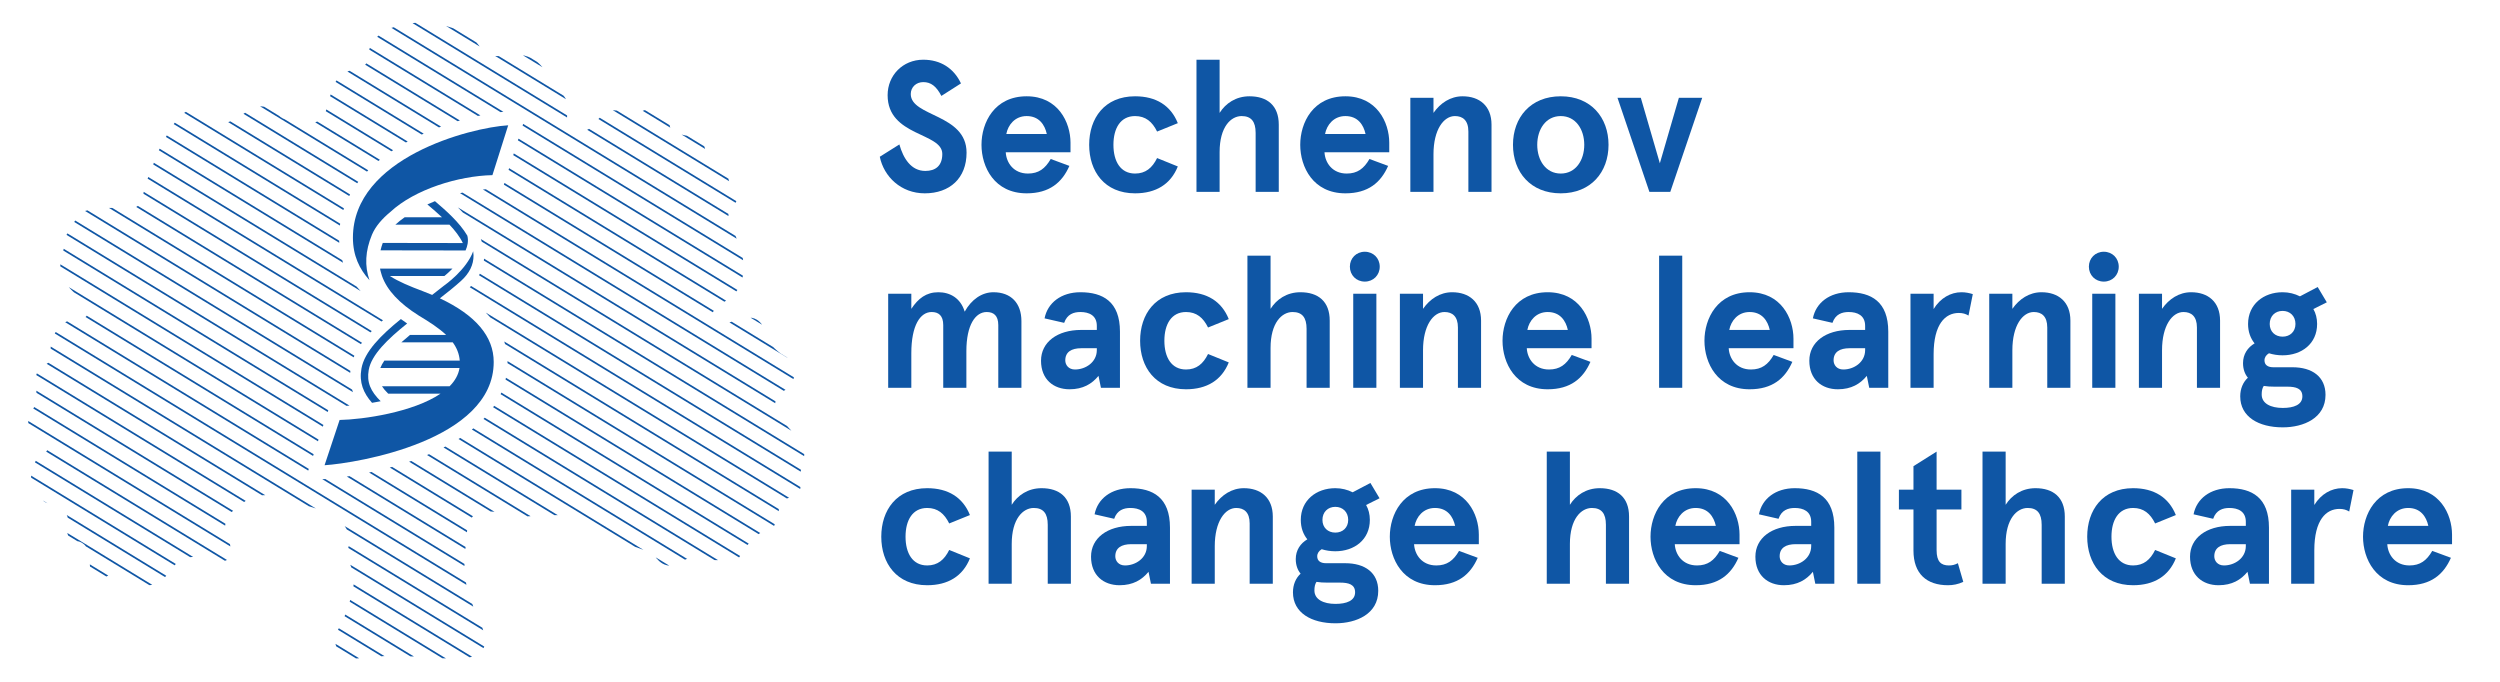 <?xml version="1.0" encoding="UTF-8" standalone="no"?>
<svg width="100%" height="100%" viewBox="0 0 550 150" version="1.1" xmlns="http://www.w3.org/2000/svg" xmlns:xlink="http://www.w3.org/1999/xlink" xml:space="preserve" style="fill-rule:evenodd;clip-rule:evenodd;stroke-linejoin:round;stroke-miterlimit:2;">
    <g transform="matrix(0.886,0,0,0.886,-69.135,-189.433)">
        <clipPath id="_clip1">
            <path d="M136.606,340.079C135.412,341.031 134.998,341.416 134.63,342.068C134.011,343.163 133.935,344.281 133.912,344.688C133.884,345.161 133.862,345.548 134.002,346.043C134.198,346.738 134.478,346.814 134.81,347.67C134.988,348.131 135.055,348.49 135.168,349.115C135.311,349.892 135.382,350.279 135.349,350.743C135.315,351.205 135.244,352.163 134.541,352.729C134.151,353.045 133.732,353.104 133.194,353.182C132.515,353.278 131.885,353.229 131.217,353.092C129.487,352.732 129.418,352.17 128.074,352.006C127.979,351.995 127.323,352.029 126.009,352.098C124.725,352.163 124.338,352.201 123.853,352.369C123.724,352.414 123.166,352.613 122.417,353.182C121.185,354.118 121.119,354.772 119.632,356.435C119.059,357.075 118.668,357.507 118.016,357.971C117.441,358.381 116.734,358.885 115.681,359.055C114.394,359.266 113.363,358.851 112.987,358.694C112.413,358.455 111.915,358.083 110.921,357.339C109.893,356.569 109.848,356.41 109.305,356.164C108.998,356.024 108.163,355.657 107.15,355.803C107.005,355.823 106.794,355.863 105.354,356.526C103.927,357.183 103.81,357.292 103.378,357.339C103.161,357.362 102.246,357.46 101.491,356.887C100.969,356.49 100.777,355.962 100.594,355.44C100.211,354.349 100.427,353.939 100.234,352.277C100.086,351.009 100.002,350.349 99.516,349.659C99.002,348.926 98.316,348.559 98.168,348.483C97.209,347.985 96.83,348.337 96.013,347.851C95.902,347.784 94.988,347.222 94.757,346.225C94.619,345.634 94.825,345.342 94.935,344.597C94.975,344.337 95.189,342.758 94.576,341.615C94.222,340.957 93.228,340.444 91.253,339.447C89.402,338.511 89.427,338.674 88.918,338.271C87.767,337.362 87.223,336.204 86.583,334.84C86.097,333.803 85.854,333.283 85.775,332.49C85.643,331.16 86.064,330.125 86.314,329.506C86.67,328.631 87.065,327.661 88.02,326.978C88.636,326.537 89.073,326.51 89.547,325.894C89.708,325.683 90.13,325.134 90.086,324.447C90.029,323.562 89.231,322.978 88.649,322.549C87.466,321.683 87.023,322.017 86.224,321.284C85.258,320.397 85.089,319.156 85.057,318.845C84.939,317.734 85.409,316.847 85.865,315.953C86.408,314.887 86.687,314.9 86.943,314.056C87.158,313.348 87.147,312.732 87.123,311.796C87.098,310.831 87.001,310.703 86.943,309.809C86.839,308.232 86.783,307.354 87.212,306.465C87.676,305.506 88.541,304.881 89.098,304.478C89.941,303.867 90.344,303.847 90.625,303.302C90.892,302.783 90.682,302.494 90.625,301.226C90.594,300.527 90.551,299.418 90.894,298.242C91.139,297.4 91.495,296.82 91.793,296.345C92.302,295.53 92.917,294.546 94.038,293.906C94.961,293.377 95.959,293.238 97.001,293.093C98.165,292.929 98.705,293.021 99.247,292.551C99.89,291.991 99.957,291.138 99.965,291.014C100.004,290.409 99.793,289.776 98.886,288.665C97.586,287.07 96.935,287.045 95.565,285.592C94.866,284.853 94.116,284.06 93.588,282.792C92.869,281.063 92.991,279.483 93.049,278.816C93.162,277.548 93.425,277.557 93.947,275.201C94.249,273.843 94.165,273.823 94.576,271.767C95.127,269.017 95.396,268.461 95.834,267.973C96.348,267.397 96.894,267.139 97.809,266.707C98.396,266.429 99.413,266.017 101.312,265.712C102.219,265.569 103.746,265.334 105.802,265.441C108.568,265.589 109.108,266.189 110.652,265.712C111.106,265.574 112.313,265.184 113.076,264.086C113.75,263.119 113.508,262.427 113.795,260.745C113.969,259.73 114.091,259.77 115.681,255.685C116.887,252.584 116.705,252.845 117.208,251.707C117.985,249.951 118.665,248.775 119.632,247.099C120.937,244.841 121.698,243.802 122.596,242.853C123.189,242.225 123.817,241.661 124.752,241.316C125.15,241.168 125.963,240.868 126.907,241.045C127.918,241.235 128.076,241.786 129.869,243.034C131.048,243.852 131.656,244.264 132.564,244.389C133.381,244.501 134.011,244.324 134.72,244.118C135.294,243.95 136.126,243.643 138.671,241.95C140.398,240.801 140.518,240.606 141.186,240.413C142.692,239.974 144.046,240.384 144.419,240.503C146.714,241.23 146.695,242.783 149.089,243.576C149.572,243.735 149.247,243.564 151.874,244.026C154.247,244.445 154.545,244.59 155.286,244.479C155.495,244.447 157.116,244.178 158.249,242.853C158.788,242.223 158.808,241.831 159.596,239.058C160.455,236.037 160.749,235.389 160.943,234.99C161.611,233.631 162.037,232.762 163.009,232.099C163.588,231.705 163.808,231.76 166.512,230.835C167.757,230.408 168.383,230.192 168.576,230.022C169.754,228.99 169.104,227.579 169.924,225.502C170.647,223.677 171.998,222.622 172.708,222.068C174.285,220.841 175.773,220.51 178.096,219.992C179.447,219.689 181.693,219.208 184.653,219.45C186.982,219.638 188.628,220.187 190.49,220.805C192.227,221.381 193.254,221.732 194.441,222.613C195.924,223.708 196.959,225.112 197.045,225.231C197.698,226.129 197.601,226.266 198.033,226.678C198.25,226.884 199.18,227.717 202.074,227.762C204.651,227.803 204.954,227.158 207.014,227.401C207.596,227.469 208.76,227.617 210.067,228.304C211.761,229.193 212.728,230.479 213.121,231.015C213.729,231.843 214.219,232.791 214.467,233.274C215.048,234.399 215.03,234.607 215.456,235.172C216.093,236.014 216.405,235.907 217.341,236.888C217.972,237.55 218.505,238.108 218.778,238.966C218.863,239.23 218.904,239.463 218.868,241.587C218.836,243.506 218.798,243.504 218.868,243.755C219.184,244.897 220.234,245.988 221.562,246.286C222.745,246.553 223.727,246.093 224.078,245.925C225.328,245.321 225.302,244.582 227.041,242.942C228.098,241.947 228.626,241.448 229.465,241.226C229.864,241.121 230.199,241.105 232.878,241.497C235.202,241.838 235.165,241.88 235.573,241.858C236.995,241.782 237.17,241.269 239.075,240.955C240.229,240.765 240.895,240.655 241.679,240.955C242.89,241.417 243.51,242.523 243.745,242.942C244.554,244.387 243.999,244.98 244.733,245.925C245.39,246.77 246.394,247.012 247.875,247.37C249.93,247.867 250.341,247.404 251.288,248.002C252.626,248.849 253.067,250.562 253.175,250.985C253.588,252.596 253.052,253.42 253.713,254.056C254.242,254.567 254.703,254.155 255.868,254.598C257.48,255.216 258.308,256.661 258.472,256.948C259.053,257.963 258.676,258.086 259.281,259.208C260.062,260.659 260.828,260.702 261.078,261.829C261.286,262.77 260.939,263.591 260.808,263.907C260.368,264.951 259.657,265.262 259.281,265.712C257.411,267.946 262.865,274.269 262.694,280.532C262.651,282.09 262.271,283.264 262.155,283.604C261.915,284.308 261.297,286.053 259.73,287.491C258.786,288.355 258.562,288.131 256.767,289.569C255.283,290.754 255.002,291.254 254.881,291.738C254.659,292.609 254.865,293.783 255.599,294.267C255.991,294.526 256.454,294.535 257.665,294.267C260.443,293.653 261.151,292.902 263.142,292.73C263.957,292.661 264.611,292.604 265.388,292.912C266.997,293.547 267.758,295.205 267.992,295.713C268.554,296.932 268.22,297.176 268.801,298.334C269.334,299.398 270.039,300.037 270.866,300.773C272.671,302.379 273.282,302.097 274.188,303.302C274.479,303.688 275.236,304.808 275.267,306.375C275.274,306.738 275.263,308.221 274.279,309.538C273.141,311.059 271.922,310.729 271.046,312.249C270.49,313.211 270.5,314.177 270.506,314.508C270.53,315.545 270.929,316.542 272.752,318.755C275.429,322.005 276.498,322.2 277.243,324.268C277.47,324.899 277.845,325.943 277.691,327.249C277.611,327.934 277.472,327.948 277.063,329.778C276.734,331.247 276.708,331.749 276.704,332.038C276.691,332.75 276.789,332.795 276.793,333.753C276.799,334.813 276.796,335.351 276.524,335.832C276.242,336.332 275.83,336.558 275.177,336.916C274.024,337.55 273.583,337.355 272.572,338C272.073,338.321 271.723,338.544 271.495,338.995C271.145,339.687 271.527,340.041 271.405,341.163C271.38,341.392 271.119,342.102 270.596,343.513C270.097,344.865 270.024,345.038 269.788,345.23C269.226,345.688 268.738,345.443 267.813,345.683C266.977,345.898 266.447,346.369 265.388,347.309C264.907,347.735 263.984,348.61 262.963,350.02C261.667,351.809 261.792,352.286 260.987,352.729C260.295,353.113 259.756,353.007 257.755,352.911C255.785,352.815 257.782,352.99 253.893,352.819C248.865,352.602 248.838,352.457 248.235,352.729C247.051,353.267 246.343,354.201 244.733,354.266C244.178,354.289 243.757,354.199 243.655,354.177C242.021,353.809 241.037,352.441 240.691,352.006C239.463,350.463 238.54,350.944 230.453,347.488C228.377,346.602 227.316,346.146 226.143,345.501C223.29,343.934 223.078,343.275 221.293,342.521C219.437,341.734 217.811,341.725 214.558,341.705C210.763,341.685 210.184,342.26 207.104,341.887C205.096,341.642 203.422,341.344 203.422,341.344C201.961,341.084 201.183,340.89 199.829,340.802C198.44,340.713 197.73,340.672 196.955,340.984C195.546,341.548 194.839,342.762 194.621,343.152C194.095,344.086 194.086,344.76 193.902,346.946C193.547,351.171 193.405,350.743 193.364,352.729C193.334,354.121 193.307,355.462 193.543,357.248C193.845,359.534 194.405,361.226 194.801,362.399C195.731,365.163 197.045,367.909 197.045,367.909C197.373,368.595 198.035,369.938 198.392,371.795C198.566,372.696 198.598,373.357 198.392,374.056C198.392,374.056 198.072,375.146 197.045,376.042C194.974,377.852 188.337,377.292 185.82,377.126C179.371,376.706 174.836,376.41 169.385,377.037C167.069,377.303 164.348,377.765 162.65,376.134C161.691,375.211 161.146,373.708 161.212,372.337C161.27,371.177 161.74,370.64 162.559,369.085C162.559,369.085 164.175,366.023 165.164,362.128C165.708,359.987 165.979,358.918 165.883,357.429C165.7,354.631 164.52,354.069 164.446,351.193C164.388,348.951 165.093,348.772 164.805,347.128C164.354,344.55 162.259,342.906 161.302,342.158C159.696,340.898 158.889,340.892 153.399,339.086C148.368,337.429 147.635,336.97 145.406,336.827C143.734,336.719 141.809,336.618 139.839,337.64C139.353,337.893 138.436,338.621 136.606,340.079Z"/>
        </clipPath>
        <g clip-path="url(#_clip1)">
            <path d="M59.813,329.707L221.149,428.214L221.374,427.842L60.037,329.334L59.813,329.707Z" style="fill:rgb(15,86,165);fill-rule:nonzero;"/>
            <path d="M61.741,326.509L223.078,425.016L223.303,424.644L61.966,326.136L61.741,326.509Z" style="fill:rgb(15,86,165);fill-rule:nonzero;"/>
            <path d="M63.672,323.309L225.007,421.817L225.232,421.445L63.897,322.937L63.672,323.309Z" style="fill:rgb(15,86,165);fill-rule:nonzero;"/>
            <path d="M65.601,320.11L226.936,418.619L227.161,418.247L65.826,319.738L65.601,320.11Z" style="fill:rgb(15,86,165);fill-rule:nonzero;"/>
            <path d="M67.53,316.912L228.865,415.42L229.09,415.048L67.755,316.54L67.53,316.912Z" style="fill:rgb(15,86,165);fill-rule:nonzero;"/>
            <path d="M69.459,313.714L230.795,412.222L231.02,411.849L69.684,313.341L69.459,313.714Z" style="fill:rgb(15,86,165);fill-rule:nonzero;"/>
            <path d="M71.388,310.515L232.724,409.023L232.949,408.65L71.613,310.142L71.388,310.515Z" style="fill:rgb(15,86,165);fill-rule:nonzero;"/>
            <path d="M73.317,307.316L234.653,405.825L234.877,405.452L73.542,306.944L73.317,307.316Z" style="fill:rgb(15,86,165);fill-rule:nonzero;"/>
            <path d="M75.248,304.117L236.582,402.626L236.807,402.253L75.473,303.745L75.248,304.117Z" style="fill:rgb(15,86,165);fill-rule:nonzero;"/>
            <path d="M77.177,300.919L238.511,399.427L238.736,399.055L77.402,300.547L77.177,300.919Z" style="fill:rgb(15,86,165);fill-rule:nonzero;"/>
            <path d="M79.106,297.72L240.44,396.228L240.664,395.856L79.331,297.347L79.106,297.72Z" style="fill:rgb(15,86,165);fill-rule:nonzero;"/>
            <path d="M81.035,294.521L242.371,393.03L242.595,392.657L81.26,294.149L81.035,294.521Z" style="fill:rgb(15,86,165);fill-rule:nonzero;"/>
            <path d="M82.964,291.322L244.3,389.832L244.524,389.458L83.188,290.95L82.964,291.322Z" style="fill:rgb(15,86,165);fill-rule:nonzero;"/>
            <path d="M158.049,332.791L246.229,386.632L246.453,386.259L158.817,332.75C158.533,332.77 158.276,332.783 158.049,332.791Z" style="fill:rgb(15,86,165);fill-rule:nonzero;"/>
            <path d="M154.704,330.239L85.117,287.751L84.893,288.124L154.563,330.663L154.704,330.239Z" style="fill:rgb(15,86,165);fill-rule:nonzero;"/>
            <path d="M155.914,326.602L87.046,284.553L86.822,284.925L155.772,327.025L155.914,326.602Z" style="fill:rgb(15,86,165);fill-rule:nonzero;"/>
            <path d="M164.148,332.139L248.157,383.433L248.382,383.061L164.814,332.036C164.588,332.072 164.367,332.106 164.148,332.139Z" style="fill:rgb(15,86,165);fill-rule:nonzero;"/>
            <path d="M169.675,331.136L250.086,380.235L250.311,379.863L170.291,331.003C170.085,331.048 169.878,331.093 169.675,331.136Z" style="fill:rgb(15,86,165);fill-rule:nonzero;"/>
            <path d="M157.123,322.963L88.977,281.354L88.753,281.727L156.982,323.387L157.123,322.963Z" style="fill:rgb(15,86,165);fill-rule:nonzero;"/>
            <path d="M174.815,329.899L252.016,377.037L252.24,376.665L175.393,329.742C175.2,329.796 175.008,329.847 174.815,329.899Z" style="fill:rgb(15,86,165);fill-rule:nonzero;"/>
            <path d="M158.333,319.325L90.907,278.156L90.682,278.528L158.192,319.749L158.333,319.325Z" style="fill:rgb(15,86,165);fill-rule:nonzero;"/>
            <path d="M179.614,328.451L253.946,373.837L254.171,373.464L180.151,328.27C179.972,328.331 179.792,328.391 179.614,328.451Z" style="fill:rgb(15,86,165);fill-rule:nonzero;"/>
            <path d="M159.542,315.686L92.835,274.957L92.611,275.329L159.402,316.11L159.542,315.686Z" style="fill:rgb(15,86,165);fill-rule:nonzero;"/>
            <path d="M184.066,326.793L255.875,370.639L256.1,370.266L184.562,326.587C184.398,326.656 184.232,326.725 184.066,326.793Z" style="fill:rgb(15,86,165);fill-rule:nonzero;"/>
            <path d="M164.816,314.53L94.764,271.758L94.54,272.131L164.069,314.583C164.313,314.568 164.563,314.55 164.816,314.53Z" style="fill:rgb(15,86,165);fill-rule:nonzero;"/>
            <path d="M96.693,268.559L96.468,268.931L165.676,311.188C165.596,310.976 165.522,310.761 165.455,310.543L96.693,268.559Z" style="fill:rgb(15,86,165);fill-rule:nonzero;"/>
            <path d="M188.164,324.919L257.803,367.44L258.028,367.068L188.618,324.687C188.469,324.765 188.316,324.842 188.164,324.919Z" style="fill:rgb(15,86,165);fill-rule:nonzero;"/>
            <path d="M191.885,322.815L259.733,364.242L259.958,363.87L192.291,322.553C192.156,322.641 192.022,322.729 191.885,322.815Z" style="fill:rgb(15,86,165);fill-rule:nonzero;"/>
            <path d="M98.622,265.36L98.397,265.733L164.988,306.392C164.998,306.233 165.015,306.071 165.032,305.909L98.622,265.36Z" style="fill:rgb(15,86,165);fill-rule:nonzero;"/>
            <path d="M195.202,320.463L261.661,361.042L261.887,360.67L195.562,320.173C195.443,320.27 195.323,320.366 195.202,320.463Z" style="fill:rgb(15,86,165);fill-rule:nonzero;"/>
            <path d="M100.553,262.162L100.329,262.534L165.847,302.539C165.901,302.405 165.969,302.273 166.027,302.139L100.553,262.162Z" style="fill:rgb(15,86,165);fill-rule:nonzero;"/>
            <path d="M198.08,317.844L263.591,357.845L263.816,357.472L198.387,317.521C198.287,317.63 198.183,317.737 198.08,317.844Z" style="fill:rgb(15,86,165);fill-rule:nonzero;"/>
            <path d="M102.482,258.963L102.258,259.336L167.649,299.263C167.731,299.145 167.821,299.028 167.906,298.911L102.482,258.963Z" style="fill:rgb(15,86,165);fill-rule:nonzero;"/>
            <path d="M104.411,255.764L104.187,256.137L170.033,296.342C170.134,296.233 170.228,296.123 170.332,296.015L104.411,255.764Z" style="fill:rgb(15,86,165);fill-rule:nonzero;"/>
            <path d="M200.479,314.932L265.52,354.646L265.745,354.273L200.722,314.571C200.642,314.692 200.562,314.813 200.479,314.932Z" style="fill:rgb(15,86,165);fill-rule:nonzero;"/>
            <path d="M106.34,252.564L106.115,252.937L172.781,293.642C172.893,293.541 173.006,293.44 173.12,293.339L106.34,252.564Z" style="fill:rgb(15,86,165);fill-rule:nonzero;"/>
            <path d="M202.334,311.687L267.451,351.446L267.676,351.074L202.509,311.284C202.451,311.418 202.395,311.553 202.334,311.687Z" style="fill:rgb(15,86,165);fill-rule:nonzero;"/>
            <path d="M203.561,308.06L269.38,348.248L269.605,347.875L203.659,307.61C203.628,307.761 203.595,307.91 203.561,308.06Z" style="fill:rgb(15,86,165);fill-rule:nonzero;"/>
            <path d="M166.57,284.964L108.269,249.366L108.044,249.739L167.572,286.085C167.225,285.721 166.89,285.349 166.57,284.964Z" style="fill:rgb(15,86,165);fill-rule:nonzero;"/>
            <path d="M163.013,278.416L110.198,246.168L109.973,246.541L163.213,279.048C163.143,278.84 163.076,278.629 163.013,278.416Z" style="fill:rgb(15,86,165);fill-rule:nonzero;"/>
            <path d="M204.052,303.692C204.052,303.789 204.047,303.884 204.046,303.98L271.309,345.049L271.533,344.677L204.042,303.468C204.043,303.543 204.052,303.616 204.052,303.692Z" style="fill:rgb(15,86,165);fill-rule:nonzero;"/>
            <path d="M203.43,299.228L273.238,341.851L273.463,341.479L203.239,298.601C203.307,298.809 203.371,299.018 203.43,299.228Z" style="fill:rgb(15,86,165);fill-rule:nonzero;"/>
            <path d="M162.25,273.574L112.127,242.97L111.902,243.342L162.272,274.097C162.262,273.925 162.256,273.75 162.25,273.574Z" style="fill:rgb(15,86,165);fill-rule:nonzero;"/>
            <path d="M199.761,292.611L275.167,338.652L275.391,338.279L198.665,291.432C199.052,291.818 199.416,292.212 199.761,292.611Z" style="fill:rgb(15,86,165);fill-rule:nonzero;"/>
            <path d="M162.498,269.349L114.056,239.771L113.832,240.144L162.43,269.817C162.45,269.66 162.474,269.504 162.498,269.349Z" style="fill:rgb(15,86,165);fill-rule:nonzero;"/>
            <path d="M277.096,335.454L277.32,335.081L194.998,284.816C194.895,284.922 194.785,285.025 194.677,285.13L277.096,335.454Z" style="fill:rgb(15,86,165);fill-rule:nonzero;"/>
            <path d="M163.433,265.543L115.987,236.573L115.762,236.945L163.293,265.967C163.339,265.825 163.385,265.684 163.433,265.543Z" style="fill:rgb(15,86,165);fill-rule:nonzero;"/>
            <path d="M279.025,332.255L279.25,331.883L197.183,281.773C197.118,281.902 197.043,282.028 196.973,282.155L279.025,332.255Z" style="fill:rgb(15,86,165);fill-rule:nonzero;"/>
            <path d="M164.952,262.094L117.916,233.375L117.691,233.747L164.751,262.481C164.818,262.352 164.883,262.222 164.952,262.094Z" style="fill:rgb(15,86,165);fill-rule:nonzero;"/>
            <path d="M166.984,258.958L119.845,230.175L119.62,230.547L166.726,259.31C166.812,259.192 166.896,259.074 166.984,258.958Z" style="fill:rgb(15,86,165);fill-rule:nonzero;"/>
            <path d="M280.954,329.056L281.178,328.684L198.22,278.03C198.208,278.192 198.196,278.353 198.177,278.513L280.954,329.056Z" style="fill:rgb(15,86,165);fill-rule:nonzero;"/>
            <path d="M169.469,256.098L121.773,226.976L121.549,227.348L169.158,256.418C169.261,256.311 169.365,256.204 169.469,256.098Z" style="fill:rgb(15,86,165);fill-rule:nonzero;"/>
            <path d="M282.883,325.857L283.107,325.485L197.417,273.163C197.503,273.381 197.588,273.6 197.662,273.822L282.883,325.857Z" style="fill:rgb(15,86,165);fill-rule:nonzero;"/>
            <path d="M172.364,253.489L123.703,223.777L123.478,224.15L172.006,253.78C172.124,253.682 172.244,253.585 172.364,253.489Z" style="fill:rgb(15,86,165);fill-rule:nonzero;"/>
            <path d="M192.962,266.576L284.814,322.659L285.038,322.286L191.712,265.303C192.135,265.714 192.552,266.139 192.962,266.576Z" style="fill:rgb(15,86,165);fill-rule:nonzero;"/>
            <path d="M175.635,251.11L125.632,220.579L125.407,220.951L175.235,251.375C175.368,251.287 175.501,251.198 175.635,251.11Z" style="fill:rgb(15,86,165);fill-rule:nonzero;"/>
            <path d="M192.266,261.775L286.742,319.46L286.967,319.088L192.872,261.635C192.669,261.679 192.468,261.728 192.266,261.775Z" style="fill:rgb(15,86,165);fill-rule:nonzero;"/>
            <path d="M179.263,248.949L127.561,217.381L127.336,217.753L178.824,249.19C178.97,249.109 179.116,249.028 179.263,248.949Z" style="fill:rgb(15,86,165);fill-rule:nonzero;"/>
            <path d="M197.938,260.861L288.671,316.261L288.896,315.889L198.674,260.801C198.429,260.817 198.183,260.839 197.938,260.861Z" style="fill:rgb(15,86,165);fill-rule:nonzero;"/>
            <path d="M183.237,246.998L129.492,214.182L129.267,214.554L182.757,247.215C182.917,247.142 183.077,247.069 183.237,246.998Z" style="fill:rgb(15,86,165);fill-rule:nonzero;"/>
            <path d="M203.15,259.667L290.6,313.063L290.825,312.69L203.285,259.239L203.15,259.667Z" style="fill:rgb(15,86,165);fill-rule:nonzero;"/>
            <path d="M204.311,255.999L292.53,309.865L292.754,309.492L204.446,255.571L204.311,255.999Z" style="fill:rgb(15,86,165);fill-rule:nonzero;"/>
            <path d="M187.552,245.256L131.42,210.982L131.196,211.355L187.033,245.449C187.206,245.384 187.379,245.319 187.552,245.256Z" style="fill:rgb(15,86,165);fill-rule:nonzero;"/>
            <path d="M205.471,252.331L294.458,306.666L294.683,306.293L205.607,251.904L205.471,252.331Z" style="fill:rgb(15,86,165);fill-rule:nonzero;"/>
            <path d="M192.228,243.735L133.35,207.784L133.125,208.157L191.665,243.901C191.853,243.845 192.041,243.789 192.228,243.735Z" style="fill:rgb(15,86,165);fill-rule:nonzero;"/>
            <path d="M206.633,248.663L296.389,303.466L296.614,303.094L206.768,248.235L206.633,248.663Z" style="fill:rgb(15,86,165);fill-rule:nonzero;"/>
            <path d="M197.321,242.467L135.279,204.586L135.054,204.958L196.703,242.6C196.91,242.554 197.117,242.51 197.321,242.467Z" style="fill:rgb(15,86,165);fill-rule:nonzero;"/>
            <path d="M207.793,244.995L298.318,300.268L298.543,299.896L207.928,244.568L207.793,244.995Z" style="fill:rgb(15,86,165);fill-rule:nonzero;"/>
            <path d="M203.024,241.573L137.207,201.386L136.983,201.759L202.31,241.647C202.555,241.619 202.793,241.595 203.024,241.573Z" style="fill:rgb(15,86,165);fill-rule:nonzero;"/>
            <path d="M138.912,198.561L300.247,297.07L300.472,296.697L139.136,198.188L138.912,198.561Z" style="fill:rgb(15,86,165);fill-rule:nonzero;"/>
            <path d="M140.843,195.362L302.176,293.87L302.401,293.498L141.067,194.989L140.843,195.362Z" style="fill:rgb(15,86,165);fill-rule:nonzero;"/>
            <path d="M142.771,192.163L304.105,290.672L304.33,290.299L142.996,191.79L142.771,192.163Z" style="fill:rgb(15,86,165);fill-rule:nonzero;"/>
            <path d="M144.7,188.964L306.034,287.474L306.259,287.101L144.925,188.591L144.7,188.964Z" style="fill:rgb(15,86,165);fill-rule:nonzero;"/>
            <path d="M146.629,185.766L307.963,284.275L308.188,283.903L146.854,185.394L146.629,185.766Z" style="fill:rgb(15,86,165);fill-rule:nonzero;"/>
            <path d="M148.559,182.567L309.894,281.076L310.119,280.703L148.783,182.195L148.559,182.567Z" style="fill:rgb(15,86,165);fill-rule:nonzero;"/>
            <path d="M150.487,179.368L311.823,277.877L312.047,277.505L150.712,178.996L150.487,179.368Z" style="fill:rgb(15,86,165);fill-rule:nonzero;"/>
            <path d="M152.416,176.17L313.752,274.679L313.977,274.306L152.641,175.797L152.416,176.17Z" style="fill:rgb(15,86,165);fill-rule:nonzero;"/>
            <path d="M154.347,172.97L315.681,271.479L315.905,271.107L154.572,172.598L154.347,172.97Z" style="fill:rgb(15,86,165);fill-rule:nonzero;"/>
            <path d="M156.276,169.772L317.61,268.282L317.835,267.91L156.501,169.4L156.276,169.772Z" style="fill:rgb(15,86,165);fill-rule:nonzero;"/>
            <path d="M158.43,166.201L158.205,166.573L319.539,265.083L319.763,264.71L158.43,166.201Z" style="fill:rgb(15,86,165);fill-rule:nonzero;"/>
        </g>
    </g>
    <g transform="matrix(0.886,0,0,0.886,-69.135,-189.433)">
        <path d="M179.13,294.133C178.59,293.769 178.07,293.401 177.573,293.029C172.65,297.021 168.524,301.115 167.779,305.33C167.169,308.779 168.262,311.392 170.411,313.831C171.118,313.711 171.834,313.579 172.554,313.435C170.077,310.981 169.042,308.751 169.59,305.649C170.253,301.898 174.31,297.998 179.13,294.133Z" style="fill:rgb(15,86,165);fill-rule:nonzero;"/>
    </g>
    <g transform="matrix(0.886,0,0,0.886,-69.135,-189.433)">
        <path d="M170.388,272.099C171.235,270.064 172.876,268.149 174.974,266.423C181.024,260.798 191.917,257.472 200.302,257.296L204.22,244.917C194.749,245.489 165.663,253.005 165.663,272.827C165.663,277.259 167.268,280.605 169.781,283.391C168.53,279.858 168.726,276.088 170.388,272.099Z" style="fill:rgb(15,86,165);fill-rule:nonzero;"/>
    </g>
    <g transform="matrix(0.886,0,0,0.886,-69.135,-189.433)">
        <path d="M187.25,287.884C189.092,286.458 190.885,285.02 192.46,283.602C194.583,281.691 195.643,279.542 195.613,277.214C195.608,276.874 195.578,276.535 195.529,276.198C193.827,280.823 188.514,284.573 188.264,284.747L188.262,284.745C187.315,285.508 186.331,286.273 185.338,287.035C184.578,286.713 183.796,286.398 182.979,286.091C179.818,284.906 177,283.741 174.828,282.336L188.388,282.336C188.994,281.837 189.691,281.21 190.391,280.497L172.399,280.497L172.399,280.498C172.41,280.826 172.887,282.336 172.887,282.336C174.125,285.849 177.155,289.111 182.033,292.177C184.686,293.763 187.031,295.288 188.806,296.972L179.837,296.972C179.091,297.586 178.371,298.2 177.687,298.811L190.449,298.811C191.437,300.161 192.052,301.644 192.189,303.345L173.471,303.345C173.038,303.976 172.695,304.591 172.468,305.184L192.132,305.184C191.863,306.89 190.983,308.395 189.673,309.717L172.875,309.717C173.241,310.293 173.748,310.895 174.421,311.557L187.421,311.557C180.569,316.192 168.176,317.977 162.359,318.088L158.622,329.329C166.744,328.795 200.622,323.193 200.622,303.692C200.622,297.354 196.125,292.049 187.25,287.884Z" style="fill:rgb(15,86,165);fill-rule:nonzero;"/>
    </g>
    <g transform="matrix(0.886,0,0,0.886,-69.135,-189.433)">
        <path d="M172.522,275.966L193.612,276C193.614,276.008 193.617,276.016 193.619,276.023C193.622,276.016 193.625,276.008 193.628,276L193.63,276C193.712,275.812 193.776,275.623 193.844,275.434C193.875,275.347 193.915,275.26 193.943,275.173C194.032,274.893 194.102,274.612 194.148,274.332C194.152,274.312 194.152,274.292 194.156,274.271L194.156,274.27C194.261,273.582 194.233,272.934 194.069,272.318C192.107,268.985 188.659,266 186.033,263.759C185.399,264.015 184.768,264.281 184.147,264.566C184.311,264.706 184.474,264.846 184.647,264.994C185.606,265.812 186.694,266.743 187.776,267.751L178.515,267.751C177.672,268.343 176.895,268.957 176.205,269.591L189.635,269.591C190.999,271.034 192.207,272.581 192.959,274.16L173.072,274.127C172.849,274.747 172.655,275.361 172.522,275.966Z" style="fill:rgb(15,86,165);fill-rule:nonzero;"/>
    </g>
    <g transform="matrix(0.239,0,0,0.239,156.15,-55.082)">
        <path d="M231.222,307.251C224.694,293.337 212.498,285.435 196.522,285.435C177.626,285.435 163.711,299.864 163.711,318.073C163.711,356.209 214.044,352.258 214.044,372.184C214.044,383.178 207.688,387.817 198.411,387.817C185.356,387.817 178.141,376.307 174.534,363.424L156.497,374.761C160.276,393.142 176.08,408.43 197.896,408.43C220.915,408.43 236.375,394.516 236.375,370.982C236.375,335.251 185.012,338 185.012,317.042C185.012,310.686 189.994,306.048 196.522,306.048C203.565,306.048 208.547,309.828 213.185,318.76L231.222,307.251Z" style="fill:rgb(15,86,165);fill-rule:nonzero;"/>
        <path d="M332.058,361.878C332.058,342.981 320.548,319.104 291.689,319.104C261.971,319.104 250.118,343.325 250.118,363.767C250.118,384.209 261.971,408.43 291.689,408.43C312.646,408.43 324.328,398.467 331.027,383.178L313.849,376.823C308.695,385.755 302.683,390.222 292.891,390.222C279.664,390.222 272.965,380.258 272.449,370.638L332.058,370.638L332.058,361.878ZM291.689,337.313C303.027,337.313 308.352,345.215 310.241,353.804L272.965,353.804C274.511,345.558 280.867,337.313 291.689,337.313Z" style="fill:rgb(15,86,165);fill-rule:nonzero;"/>
        <path d="M411.765,375.964C407.298,385.068 401.114,390.222 391.494,390.222C378.095,390.222 371.568,379.056 371.568,363.767C371.568,348.479 378.095,337.313 391.494,337.313C401.114,337.313 407.298,342.466 411.765,351.571L430.832,343.84C424.305,327.521 410.734,319.104 391.494,319.104C363.322,319.104 349.236,339.374 349.236,363.767C349.236,388.16 363.322,408.43 391.494,408.43C410.734,408.43 424.305,400.013 430.832,383.694L411.765,375.964Z" style="fill:rgb(15,86,165);fill-rule:nonzero;"/>
        <path d="M448.011,285.435L448.011,407.056L469.311,407.056L469.311,370.467C469.311,347.104 479.79,337.313 489.582,337.313C498.343,337.313 502.465,342.294 502.465,352.773L502.465,407.056L523.766,407.056L523.766,345.215C523.766,327.521 513.116,319.104 496.797,319.104C484.257,319.104 474.809,325.632 469.311,334.392L469.311,285.435L448.011,285.435Z" style="fill:rgb(15,86,165);fill-rule:nonzero;"/>
        <path d="M625.461,361.878C625.461,342.981 613.952,319.104 585.092,319.104C555.374,319.104 543.521,343.325 543.521,363.767C543.521,384.209 555.374,408.43 585.092,408.43C606.05,408.43 617.731,398.467 624.431,383.178L607.252,376.823C602.099,385.755 596.087,390.222 586.295,390.222C573.068,390.222 566.368,380.258 565.853,370.638L625.461,370.638L625.461,361.878ZM585.092,337.313C596.43,337.313 601.755,345.215 603.645,353.804L566.368,353.804C567.914,345.558 574.27,337.313 585.092,337.313Z" style="fill:rgb(15,86,165);fill-rule:nonzero;"/>
        <path d="M644.873,320.478L644.873,407.056L666.174,407.056L666.174,372.528C666.174,349.681 675.622,337.313 685.928,337.313C693.143,337.313 698.297,341.264 698.297,351.571L698.297,407.056L719.598,407.056L719.598,345.215C719.598,327.865 708.432,319.104 692.972,319.104C681.806,319.104 672.529,325.288 666.174,334.392L666.174,320.478L644.873,320.478Z" style="fill:rgb(15,86,165);fill-rule:nonzero;"/>
        <path d="M739.353,363.767C739.353,388.847 755.5,408.43 783.329,408.43C811.157,408.43 827.305,388.847 827.305,363.767C827.305,338.687 811.157,319.104 783.329,319.104C755.5,319.104 739.353,338.687 739.353,363.767ZM761.684,363.767C761.684,349.509 769.586,337.313 783.329,337.313C797.071,337.313 804.973,349.509 804.973,363.767C804.973,378.025 797.071,390.222 783.329,390.222C769.586,390.222 761.684,378.025 761.684,363.767Z" style="fill:rgb(15,86,165);fill-rule:nonzero;"/>
        <path d="M835.551,320.478L864.925,407.056L884.165,407.056L913.539,320.478L892.067,320.478L874.545,380.774L857.023,320.478L835.551,320.478Z" style="fill:rgb(15,86,165);fill-rule:nonzero;"/>
        <path d="M236.203,587.427L236.203,553.758C236.203,529.365 244.621,517.684 254.928,517.684C261.284,517.684 265.578,520.948 265.578,529.708L265.578,587.427L286.879,587.427L286.879,526.101C286.879,509.438 277.259,499.475 261.112,499.475C250.461,499.475 240.842,506.174 234.657,517.34C230.878,504.8 221.087,499.475 210.436,499.475C199.27,499.475 191.884,505.144 185.528,514.763L185.528,500.849L164.227,500.849L164.227,587.427L185.528,587.427L185.528,555.647C185.528,529.88 193.773,517.684 204.252,517.684C210.608,517.684 214.902,520.948 214.902,529.708L214.902,587.427L236.203,587.427Z" style="fill:rgb(15,86,165);fill-rule:nonzero;"/>
        <path d="M326.217,527.647C328.966,519.573 335.15,517.684 341.162,517.684C349.064,517.684 356.279,520.776 356.279,530.396L356.279,534.175L341.849,534.175C320.033,534.175 304.916,545.341 304.916,562.519C304.916,579.697 316.426,588.801 331.199,588.801C343.567,588.801 351.813,583.82 357.825,576.433L360.058,587.427L377.58,587.427L377.58,535.721C377.58,508.064 361.776,499.475 341.162,499.475C323.469,499.475 310.929,509.266 308.18,523.524L326.217,527.647ZM327.248,562.175C327.248,554.445 332.917,551.009 342.021,551.009L356.279,551.009L356.279,552.727C356.279,563.893 345.972,570.593 336.181,570.593C330.168,570.593 327.248,566.298 327.248,562.175Z" style="fill:rgb(15,86,165);fill-rule:nonzero;"/>
        <path d="M458.661,556.335C454.195,565.439 448.011,570.593 438.391,570.593C424.992,570.593 418.464,559.427 418.464,544.138C418.464,528.85 424.992,517.684 438.391,517.684C448.011,517.684 454.195,522.837 458.661,531.942L477.729,524.211C471.201,507.892 457.63,499.475 438.391,499.475C410.219,499.475 396.132,519.745 396.132,544.138C396.132,568.531 410.219,588.801 438.391,588.801C457.63,588.801 471.201,580.384 477.729,564.065L458.661,556.335Z" style="fill:rgb(15,86,165);fill-rule:nonzero;"/>
        <path d="M494.907,465.806L494.907,587.427L516.208,587.427L516.208,550.838C516.208,527.475 526.687,517.684 536.478,517.684C545.239,517.684 549.362,522.665 549.362,533.144L549.362,587.427L570.663,587.427L570.663,525.586C570.663,507.892 560.012,499.475 543.693,499.475C531.153,499.475 521.705,506.003 516.208,514.763L516.208,465.806L494.907,465.806Z" style="fill:rgb(15,86,165);fill-rule:nonzero;"/>
        <path d="M589.215,475.941C589.215,483.671 595.056,489.683 602.958,489.683C610.86,489.683 616.7,483.671 616.7,475.941C616.7,468.211 610.86,462.198 602.958,462.198C595.056,462.198 589.215,468.211 589.215,475.941ZM592.307,500.849L592.307,587.427L613.608,587.427L613.608,500.849L592.307,500.849Z" style="fill:rgb(15,86,165);fill-rule:nonzero;"/>
        <path d="M635.253,500.849L635.253,587.427L656.554,587.427L656.554,552.899C656.554,530.052 666.002,517.684 676.309,517.684C683.524,517.684 688.677,521.635 688.677,531.942L688.677,587.427L709.978,587.427L709.978,525.586C709.978,508.236 698.812,499.475 683.352,499.475C672.186,499.475 662.91,505.659 656.554,514.763L656.554,500.849L635.253,500.849Z" style="fill:rgb(15,86,165);fill-rule:nonzero;"/>
        <path d="M811.673,542.249C811.673,523.352 800.163,499.475 771.304,499.475C741.586,499.475 729.733,523.696 729.733,544.138C729.733,564.58 741.586,588.801 771.304,588.801C792.261,588.801 803.943,578.838 810.642,563.549L793.464,557.194C788.31,566.126 782.298,570.593 772.507,570.593C759.279,570.593 752.58,560.629 752.065,551.009L811.673,551.009L811.673,542.249ZM771.304,517.684C782.642,517.684 787.967,525.586 789.857,534.175L752.58,534.175C754.126,525.929 760.482,517.684 771.304,517.684Z" style="fill:rgb(15,86,165);fill-rule:nonzero;"/>
        <rect x="873.858" y="465.806" width="21.301" height="121.622" style="fill:rgb(15,86,165);fill-rule:nonzero;"/>
        <path d="M997.541,542.249C997.541,523.352 986.031,499.475 957.172,499.475C927.454,499.475 915.601,523.696 915.601,544.138C915.601,564.58 927.454,588.801 957.172,588.801C978.129,588.801 989.811,578.838 996.51,563.549L979.332,557.194C974.179,566.126 968.166,570.593 958.375,570.593C945.147,570.593 938.448,560.629 937.933,551.009L997.541,551.009L997.541,542.249ZM957.172,517.684C968.51,517.684 973.835,525.586 975.725,534.175L938.448,534.175C939.994,525.929 946.35,517.684 957.172,517.684Z" style="fill:rgb(15,86,165);fill-rule:nonzero;"/>
        <path d="M1033.44,527.647C1036.19,519.573 1042.38,517.684 1048.39,517.684C1056.29,517.684 1063.51,520.776 1063.51,530.396L1063.51,534.175L1049.08,534.175C1027.26,534.175 1012.14,545.341 1012.14,562.519C1012.14,579.697 1023.65,588.801 1038.42,588.801C1050.79,588.801 1059.04,583.82 1065.05,576.433L1067.28,587.427L1084.81,587.427L1084.81,535.721C1084.81,508.064 1069,499.475 1048.39,499.475C1030.69,499.475 1018.15,509.266 1015.41,523.524L1033.44,527.647ZM1034.47,562.175C1034.47,554.445 1040.14,551.009 1049.25,551.009L1063.51,551.009L1063.51,552.727C1063.51,563.893 1053.2,570.593 1043.41,570.593C1037.39,570.593 1034.47,566.298 1034.47,562.175Z" style="fill:rgb(15,86,165);fill-rule:nonzero;"/>
        <path d="M1126.55,587.427L1126.55,556.678C1126.55,528.678 1137.37,518.543 1149.74,518.543C1153.35,518.543 1156.1,519.402 1158.67,520.948L1162.62,501.193C1159.19,500.162 1155.92,499.475 1152.14,499.475C1142.35,499.475 1132.73,504.8 1126.55,514.935L1126.55,500.849L1105.25,500.849L1105.25,587.427L1126.55,587.427Z" style="fill:rgb(15,86,165);fill-rule:nonzero;"/>
        <path d="M1177.74,500.849L1177.74,587.427L1199.04,587.427L1199.04,552.899C1199.04,530.052 1208.49,517.684 1218.8,517.684C1226.01,517.684 1231.16,521.635 1231.16,531.942L1231.16,587.427L1252.46,587.427L1252.46,525.586C1252.46,508.236 1241.3,499.475 1225.84,499.475C1214.67,499.475 1205.4,505.659 1199.04,514.763L1199.04,500.849L1177.74,500.849Z" style="fill:rgb(15,86,165);fill-rule:nonzero;"/>
        <path d="M1269.47,475.941C1269.47,483.671 1275.31,489.683 1283.21,489.683C1291.12,489.683 1296.96,483.671 1296.96,475.941C1296.96,468.211 1291.12,462.198 1283.21,462.198C1275.31,462.198 1269.47,468.211 1269.47,475.941ZM1272.56,500.849L1272.56,587.427L1293.87,587.427L1293.87,500.849L1272.56,500.849Z" style="fill:rgb(15,86,165);fill-rule:nonzero;"/>
        <path d="M1315.51,500.849L1315.51,587.427L1336.81,587.427L1336.81,552.899C1336.81,530.052 1346.26,517.684 1356.57,517.684C1363.78,517.684 1368.93,521.635 1368.93,531.942L1368.93,587.427L1390.23,587.427L1390.23,525.586C1390.23,508.236 1379.07,499.475 1363.61,499.475C1352.44,499.475 1343.17,505.659 1336.81,514.763L1336.81,500.849L1315.51,500.849Z" style="fill:rgb(15,86,165);fill-rule:nonzero;"/>
        <path d="M1416,528.678C1416,535.893 1418.24,541.905 1422.01,546.543C1415.66,550.322 1411.36,556.506 1411.36,564.752C1411.36,570.249 1413.08,574.887 1415.83,578.151C1411.36,582.274 1408.79,588.286 1408.79,595.329C1408.79,614.225 1425.79,623.845 1447.95,623.845C1467.19,623.845 1487.29,615.256 1487.29,593.955C1487.29,577.292 1475.1,568.531 1456.89,568.531L1439.19,568.531C1434.04,568.531 1431.12,566.298 1431.12,562.175C1431.12,559.427 1432.66,557.194 1435.24,555.647C1439.02,556.85 1443.32,557.537 1447.78,557.537C1465.3,557.537 1479.56,546.887 1479.56,528.678C1479.56,523.524 1478.36,518.886 1476.12,514.935L1488.49,508.751L1480.08,494.665L1463.76,503.254C1458.95,500.849 1453.62,499.475 1447.78,499.475C1430.26,499.475 1416,510.641 1416,528.678ZM1452.08,586.396C1460.15,586.396 1465.99,588.114 1465.99,595.329C1465.99,603.059 1458.09,605.98 1447.95,605.98C1436.79,605.98 1428.54,601.857 1428.54,593.611C1428.54,590.347 1429.06,587.771 1430.43,585.709C1433.52,586.225 1436.79,586.396 1440.39,586.396L1452.08,586.396ZM1435.93,528.678C1435.93,521.463 1440.91,516.653 1447.78,516.653C1454.65,516.653 1459.63,521.463 1459.63,528.678C1459.63,535.721 1454.65,540.359 1447.78,540.359C1440.91,540.359 1435.93,535.721 1435.93,528.678Z" style="fill:rgb(15,86,165);fill-rule:nonzero;"/>
        <path d="M220.399,736.706C215.933,745.81 209.749,750.964 200.129,750.964C186.73,750.964 180.203,739.798 180.203,724.509C180.203,709.221 186.73,698.055 200.129,698.055C209.749,698.055 215.933,703.208 220.399,712.313L239.467,704.582C232.94,688.263 219.369,679.846 200.129,679.846C171.957,679.846 157.871,700.116 157.871,724.509C157.871,748.902 171.957,769.172 200.129,769.172C219.369,769.172 232.94,760.755 239.467,744.436L220.399,736.706Z" style="fill:rgb(15,86,165);fill-rule:nonzero;"/>
        <path d="M256.645,646.177L256.645,767.798L277.946,767.798L277.946,731.209C277.946,707.846 288.425,698.055 298.217,698.055C306.978,698.055 311.1,703.036 311.1,713.515L311.1,767.798L332.401,767.798L332.401,705.957C332.401,688.263 321.751,679.846 305.432,679.846C292.891,679.846 283.443,686.374 277.946,695.134L277.946,646.177L256.645,646.177Z" style="fill:rgb(15,86,165);fill-rule:nonzero;"/>
        <path d="M372.255,708.018C375.003,699.944 381.187,698.055 387.2,698.055C395.102,698.055 402.317,701.147 402.317,710.767L402.317,714.546L387.887,714.546C366.071,714.546 350.954,725.712 350.954,742.89C350.954,760.068 362.463,769.172 377.236,769.172C389.605,769.172 397.85,764.191 403.863,756.804L406.096,767.798L423.617,767.798L423.617,716.092C423.617,688.435 407.814,679.846 387.2,679.846C369.506,679.846 356.966,689.637 354.218,703.895L372.255,708.018ZM373.285,742.546C373.285,734.816 378.954,731.38 388.059,731.38L402.317,731.38L402.317,733.098C402.317,744.264 392.01,750.964 382.218,750.964C376.206,750.964 373.285,746.669 373.285,742.546Z" style="fill:rgb(15,86,165);fill-rule:nonzero;"/>
        <path d="M443.544,681.22L443.544,767.798L464.845,767.798L464.845,733.27C464.845,710.423 474.293,698.055 484.6,698.055C491.815,698.055 496.968,702.006 496.968,712.313L496.968,767.798L518.269,767.798L518.269,705.957C518.269,688.607 507.104,679.846 491.643,679.846C480.477,679.846 471.201,686.03 464.845,695.134L464.845,681.22L443.544,681.22Z" style="fill:rgb(15,86,165);fill-rule:nonzero;"/>
        <path d="M544.037,709.049C544.037,716.264 546.27,722.276 550.049,726.914C543.693,730.693 539.399,736.877 539.399,745.123C539.399,750.62 541.116,755.258 543.865,758.522C539.399,762.645 536.822,768.657 536.822,775.7C536.822,794.596 553.828,804.216 575.988,804.216C595.228,804.216 615.326,795.627 615.326,774.326C615.326,757.663 603.13,748.902 584.921,748.902L567.227,748.902C562.074,748.902 559.153,746.669 559.153,742.546C559.153,739.798 560.699,737.565 563.276,736.019C567.055,737.221 571.35,737.908 575.816,737.908C593.338,737.908 607.596,727.258 607.596,709.049C607.596,703.895 606.393,699.257 604.16,695.306L616.529,689.122L608.111,675.036L591.792,683.625C586.982,681.22 581.657,679.846 575.816,679.846C558.295,679.846 544.037,691.012 544.037,709.049ZM580.111,766.767C588.185,766.767 594.025,768.485 594.025,775.7C594.025,783.43 586.123,786.351 575.988,786.351C564.822,786.351 556.577,782.228 556.577,773.982C556.577,770.718 557.092,768.142 558.466,766.08C561.558,766.596 564.822,766.767 568.43,766.767L580.111,766.767ZM563.963,709.049C563.963,701.834 568.945,697.024 575.816,697.024C582.688,697.024 587.669,701.834 587.669,709.049C587.669,716.092 582.688,720.73 575.816,720.73C568.945,720.73 563.963,716.092 563.963,709.049Z" style="fill:rgb(15,86,165);fill-rule:nonzero;"/>
        <path d="M707.917,722.62C707.917,703.724 696.407,679.846 667.548,679.846C637.83,679.846 625.977,704.067 625.977,724.509C625.977,744.951 637.83,769.172 667.548,769.172C688.505,769.172 700.186,759.209 706.886,743.92L689.708,737.565C684.554,746.497 678.542,750.964 668.75,750.964C655.523,750.964 648.824,741 648.308,731.38L707.917,731.38L707.917,722.62ZM667.548,698.055C678.885,698.055 684.211,705.957 686.1,714.546L648.824,714.546C650.37,706.3 656.726,698.055 667.548,698.055Z" style="fill:rgb(15,86,165);fill-rule:nonzero;"/>
        <path d="M770.445,646.177L770.445,767.798L791.746,767.798L791.746,731.209C791.746,707.846 802.225,698.055 812.016,698.055C820.777,698.055 824.9,703.036 824.9,713.515L824.9,767.798L846.201,767.798L846.201,705.957C846.201,688.263 835.551,679.846 819.231,679.846C806.691,679.846 797.243,686.374 791.746,695.134L791.746,646.177L770.445,646.177Z" style="fill:rgb(15,86,165);fill-rule:nonzero;"/>
        <path d="M947.896,722.62C947.896,703.724 936.386,679.846 907.527,679.846C877.809,679.846 865.956,704.067 865.956,724.509C865.956,744.951 877.809,769.172 907.527,769.172C928.485,769.172 940.166,759.209 946.865,743.92L929.687,737.565C924.534,746.497 918.521,750.964 908.73,750.964C895.502,750.964 888.803,741 888.288,731.38L947.896,731.38L947.896,722.62ZM907.527,698.055C918.865,698.055 924.19,705.957 926.08,714.546L888.803,714.546C890.349,706.3 896.705,698.055 907.527,698.055Z" style="fill:rgb(15,86,165);fill-rule:nonzero;"/>
        <path d="M983.798,708.018C986.547,699.944 992.731,698.055 998.743,698.055C1006.64,698.055 1013.86,701.147 1013.86,710.767L1013.86,714.546L999.43,714.546C977.614,714.546 962.497,725.712 962.497,742.89C962.497,760.068 974.007,769.172 988.78,769.172C1001.15,769.172 1009.39,764.191 1015.41,756.804L1017.64,767.798L1035.16,767.798L1035.16,716.092C1035.16,688.435 1019.36,679.846 998.743,679.846C981.05,679.846 968.51,689.637 965.761,703.895L983.798,708.018ZM984.829,742.546C984.829,734.816 990.498,731.38 999.602,731.38L1013.86,731.38L1013.86,733.098C1013.86,744.264 1003.55,750.964 993.762,750.964C987.749,750.964 984.829,746.669 984.829,742.546Z" style="fill:rgb(15,86,165);fill-rule:nonzero;"/>
        <rect x="1056.29" y="646.177" width="21.301" height="121.622" style="fill:rgb(15,86,165);fill-rule:nonzero;"/>
        <path d="M1148.88,748.902C1145.96,750.448 1143.56,750.964 1140.63,750.964C1133.42,750.964 1129.3,747.528 1129.3,736.877L1129.3,699.429L1152.14,699.429L1152.14,681.22L1129.3,681.22L1129.3,646.177L1108,659.576L1108,681.22L1094.6,681.22L1094.6,699.429L1108,699.429L1108,737.221C1108,758.694 1120.19,769.172 1139.78,769.172C1144.41,769.172 1149.05,768.313 1153.86,766.08L1148.88,748.902Z" style="fill:rgb(15,86,165);fill-rule:nonzero;"/>
        <path d="M1171.56,646.177L1171.56,767.798L1192.86,767.798L1192.86,731.209C1192.86,707.846 1203.34,698.055 1213.13,698.055C1221.89,698.055 1226.01,703.036 1226.01,713.515L1226.01,767.798L1247.31,767.798L1247.31,705.957C1247.31,688.263 1236.66,679.846 1220.34,679.846C1207.8,679.846 1198.35,686.374 1192.86,695.134L1192.86,646.177L1171.56,646.177Z" style="fill:rgb(15,86,165);fill-rule:nonzero;"/>
        <path d="M1330.45,736.706C1325.99,745.81 1319.8,750.964 1310.18,750.964C1296.79,750.964 1290.26,739.798 1290.26,724.509C1290.26,709.221 1296.79,698.055 1310.18,698.055C1319.8,698.055 1325.99,703.208 1330.45,712.313L1349.52,704.582C1342.99,688.263 1329.42,679.846 1310.18,679.846C1282.01,679.846 1267.93,700.116 1267.93,724.509C1267.93,748.902 1282.01,769.172 1310.18,769.172C1329.42,769.172 1342.99,760.755 1349.52,744.436L1330.45,736.706Z" style="fill:rgb(15,86,165);fill-rule:nonzero;"/>
        <path d="M1383.88,708.018C1386.63,699.944 1392.81,698.055 1398.82,698.055C1406.73,698.055 1413.94,701.147 1413.94,710.767L1413.94,714.546L1399.51,714.546C1377.69,714.546 1362.58,725.712 1362.58,742.89C1362.58,760.068 1374.09,769.172 1388.86,769.172C1401.23,769.172 1409.47,764.191 1415.49,756.804L1417.72,767.798L1435.24,767.798L1435.24,716.092C1435.24,688.435 1419.44,679.846 1398.82,679.846C1381.13,679.846 1368.59,689.637 1365.84,703.895L1383.88,708.018ZM1384.91,742.546C1384.91,734.816 1390.58,731.38 1399.68,731.38L1413.94,731.38L1413.94,733.098C1413.94,744.264 1403.63,750.964 1393.84,750.964C1387.83,750.964 1384.91,746.669 1384.91,742.546Z" style="fill:rgb(15,86,165);fill-rule:nonzero;"/>
        <path d="M1476.98,767.798L1476.98,737.049C1476.98,709.049 1487.81,698.914 1500.17,698.914C1503.78,698.914 1506.53,699.773 1509.11,701.319L1513.06,681.564C1509.62,680.533 1506.36,679.846 1502.58,679.846C1492.79,679.846 1483.17,685.171 1476.98,695.306L1476.98,681.22L1455.68,681.22L1455.68,767.798L1476.98,767.798Z" style="fill:rgb(15,86,165);fill-rule:nonzero;"/>
        <path d="M1603.76,722.62C1603.76,703.724 1592.25,679.846 1563.39,679.846C1533.67,679.846 1521.82,704.067 1521.82,724.509C1521.82,744.951 1533.67,769.172 1563.39,769.172C1584.35,769.172 1596.03,759.209 1602.73,743.92L1585.55,737.565C1580.4,746.497 1574.38,750.964 1564.59,750.964C1551.37,750.964 1544.67,741 1544.15,731.38L1603.76,731.38L1603.76,722.62ZM1563.39,698.055C1574.73,698.055 1580.05,705.957 1581.94,714.546L1544.67,714.546C1546.21,706.3 1552.57,698.055 1563.39,698.055Z" style="fill:rgb(15,86,165);fill-rule:nonzero;"/>
    </g>
</svg>
